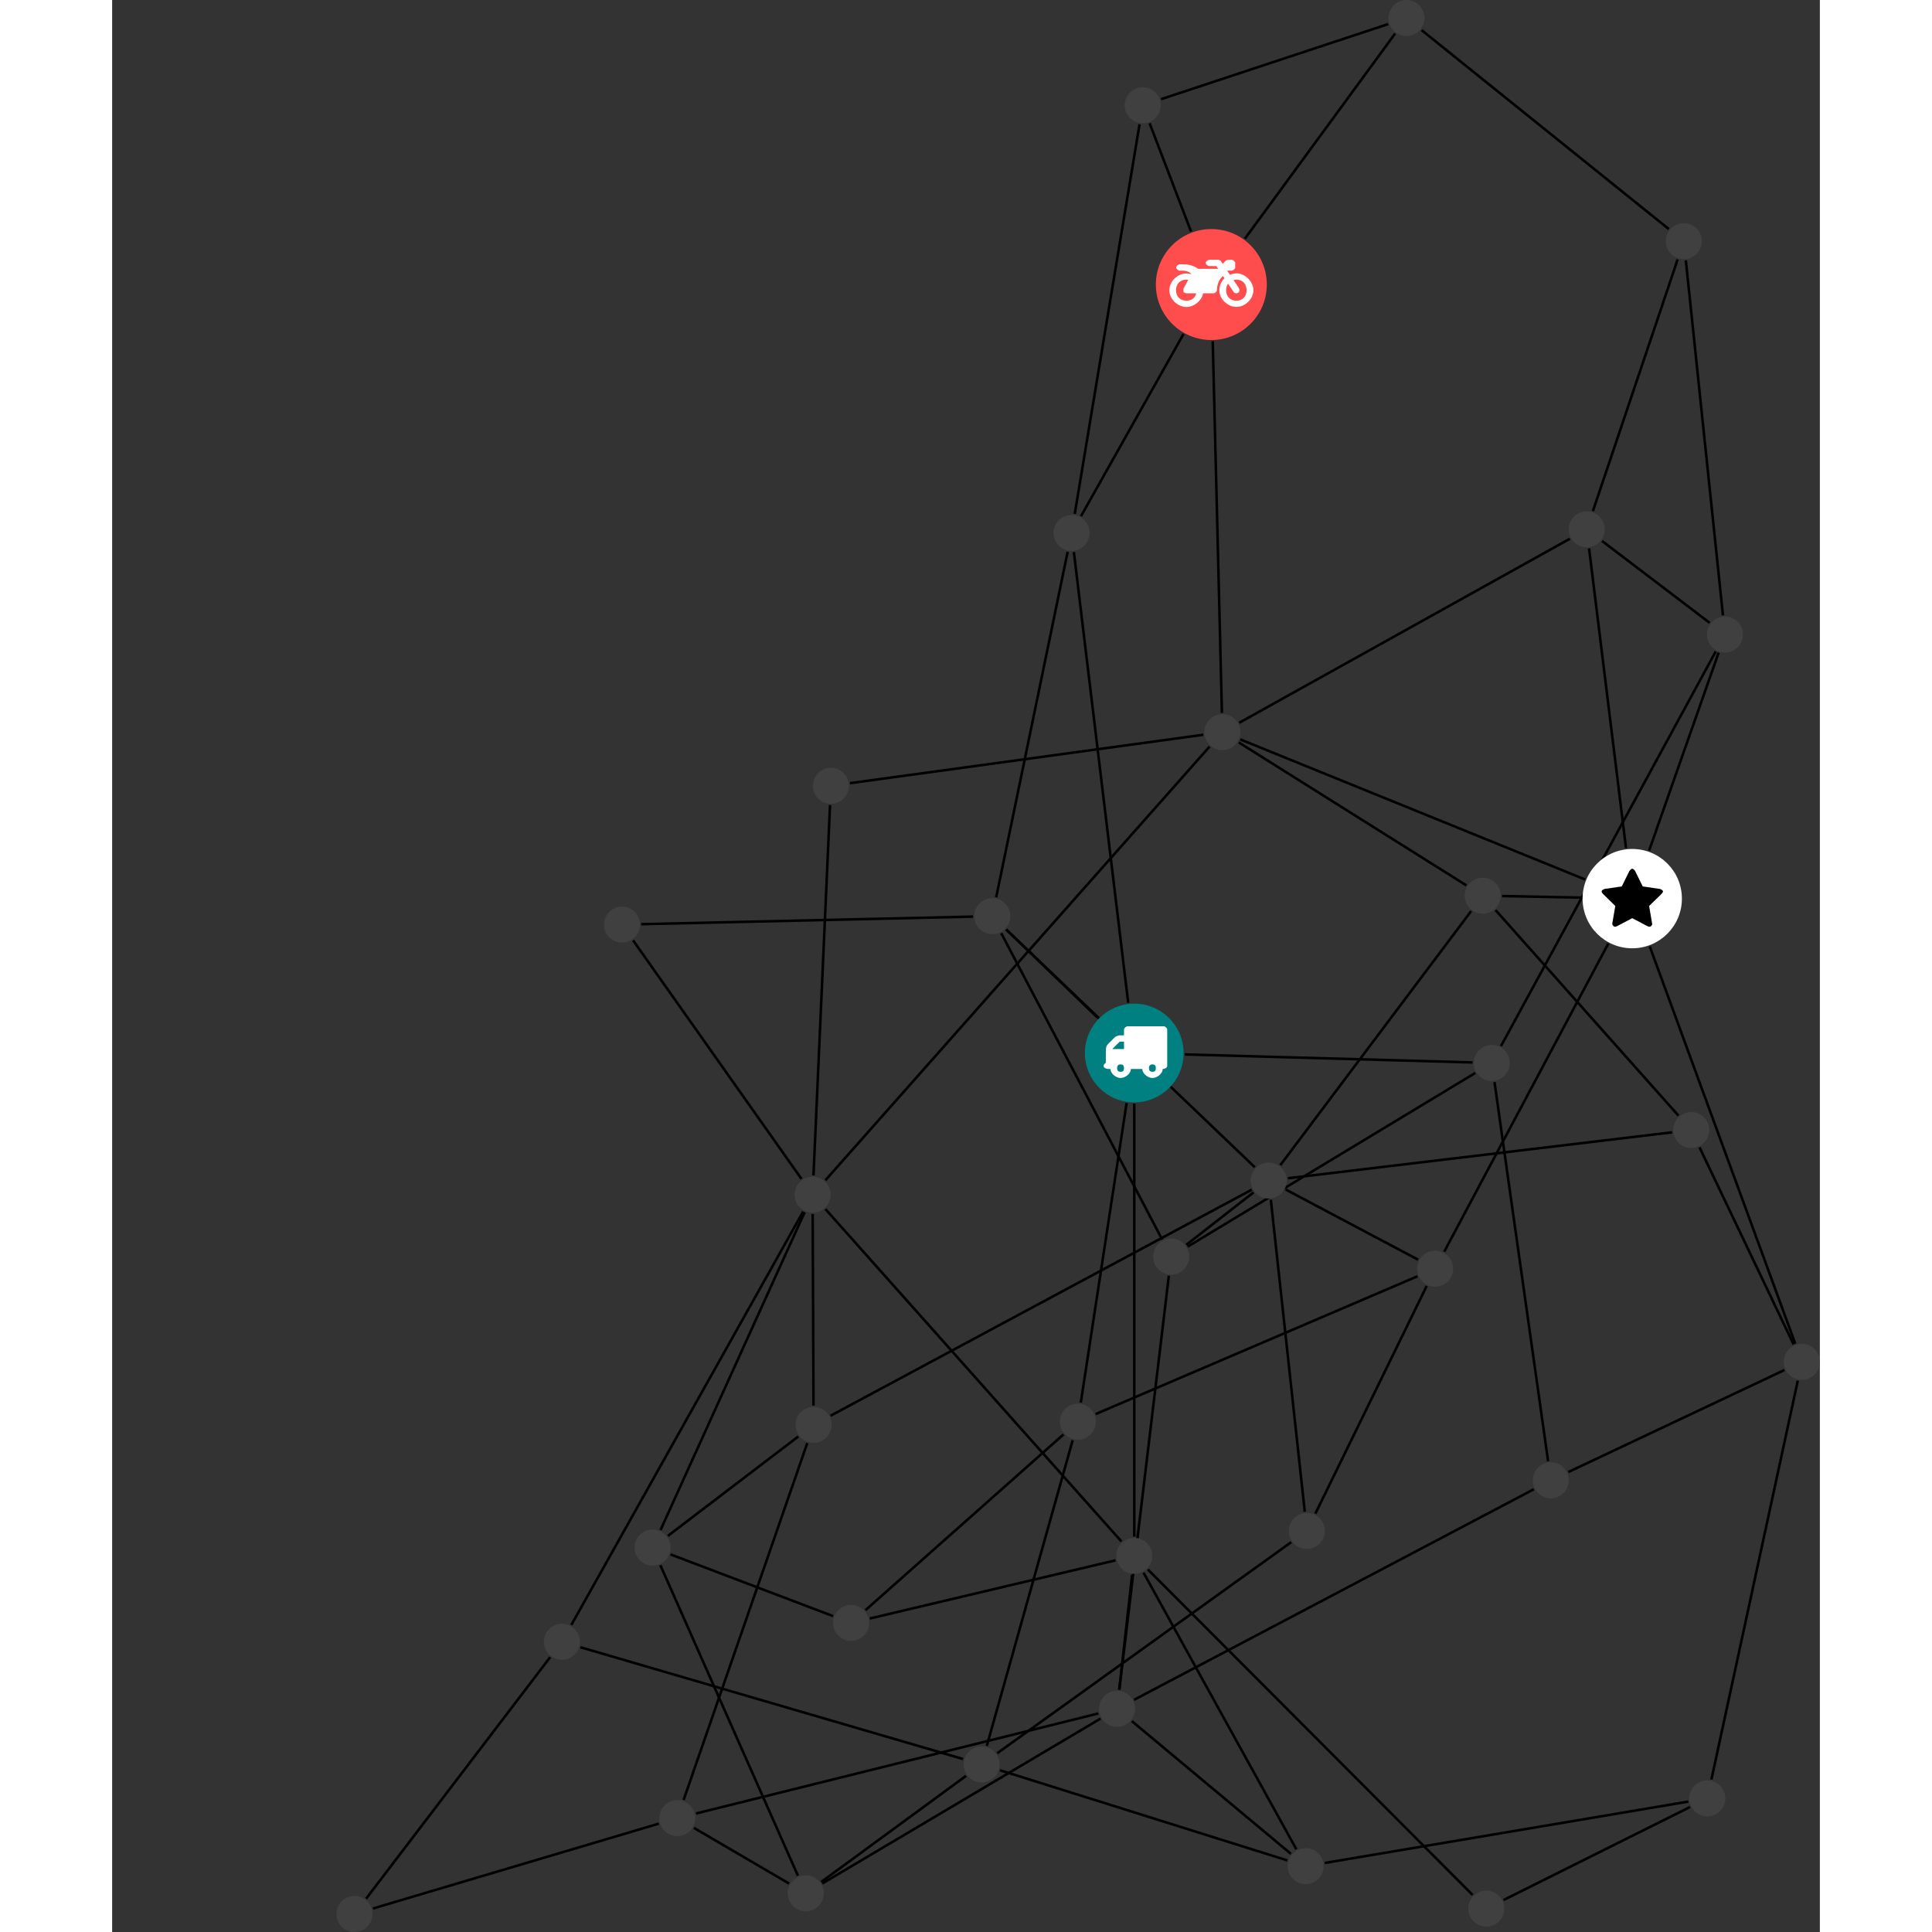 <?xml version="1.0" encoding="UTF-8"?>
<svg xmlns="http://www.w3.org/2000/svg" xmlns:xlink="http://www.w3.org/1999/xlink" width="302.466pt" height="302.466pt" viewBox="-35.114 0.000 267.353 302.466" version="1.1">
<rect x="-35.114" y="0.000" width="267.353" height="302.466" fill="#333333" stroke="none"/>
<defs>
<g>
<symbol overflow="visible" id="glyph0-0">
<path style="stroke:none;" d="M 1.422 -0.75 L 1.422 -7.922 L 3.562 -7.922 L 3.562 -0.891 L 1.422 -0.891 Z M 0.625 0 L 4.531 0 L 4.531 -8.812 L 0.438 -8.812 L 0.438 0 Z M 0.625 0 "/>
</symbol>
<symbol overflow="visible" id="glyph0-1">
<path style="stroke:none;" d="M 3.375 -0.844 C 3.375 -0.453 3.234 -0.266 2.844 -0.266 C 2.469 -0.266 2.297 -0.453 2.297 -0.844 C 2.297 -1.219 2.469 -1.422 2.844 -1.422 C 3.234 -1.422 3.375 -1.219 3.375 -0.844 Z M 1.594 -3.688 L 1.594 -3.859 C 1.594 -3.875 1.578 -3.875 1.594 -3.891 L 2.688 -4.969 C 2.703 -5 2.656 -4.984 2.688 -4.984 L 3.375 -4.984 L 3.375 -3.828 L 1.594 -3.828 Z M 8.359 -0.844 C 8.359 -0.453 8.219 -0.266 7.828 -0.266 C 7.453 -0.266 7.281 -0.453 7.281 -0.844 C 7.281 -1.219 7.453 -1.422 7.828 -1.422 C 8.219 -1.422 8.359 -1.219 8.359 -0.844 Z M 10.141 -6.891 C 10.141 -7.094 9.812 -7.391 9.609 -7.391 L 3.922 -7.391 C 3.719 -7.391 3.375 -7.094 3.375 -6.891 L 3.375 -5.969 L 2.672 -5.969 C 2.469 -5.969 2.078 -5.812 1.938 -5.672 L 0.844 -4.578 C 0.531 -4.266 0.531 -3.734 0.531 -3.328 L 0.531 -1.688 C 0.516 -1.688 0.172 -1.391 0.172 -1.203 C 0.172 -0.781 0.781 -0.703 1.062 -0.703 L 1.25 -0.703 C 1.25 -0.047 2.062 0.703 2.844 0.703 C 3.641 0.703 4.453 -0.047 4.453 -0.703 L 6.234 -0.703 C 6.234 -0.047 7.047 0.703 7.828 0.703 C 8.625 0.703 9.438 -0.047 9.438 -0.703 C 9.547 -0.703 10.141 -0.781 10.141 -1.203 Z M 10.141 -6.891 "/>
</symbol>
<symbol overflow="visible" id="glyph0-2">
<path style="stroke:none;" d="M 12.969 -2.906 C 12.844 -3.984 11.859 -5.016 10.781 -5.219 C 10.234 -5.328 9.703 -5.219 9.328 -5.031 L 8.875 -5.688 L 9.609 -5.688 C 9.812 -5.688 10.141 -5.984 10.141 -6.188 L 10.141 -6.891 C 10.141 -7.094 9.812 -7.391 9.609 -7.391 L 9.047 -7.391 C 8.969 -7.391 8.734 -7.312 8.656 -7.25 L 8.188 -6.766 L 7.891 -7.203 C 7.828 -7.281 7.594 -7.391 7.484 -7.391 L 6.078 -7.391 C 5.906 -7.391 5.547 -7.125 5.516 -6.953 C 5.484 -6.734 5.828 -6.406 6.047 -6.406 L 7.188 -6.406 L 7.484 -5.969 L 4.344 -5.969 C 4.141 -6.125 3.375 -6.672 2.141 -6.672 L 1.422 -6.672 C 1.219 -6.672 0.891 -6.375 0.891 -6.188 C 0.891 -5.984 1.219 -5.688 1.422 -5.688 L 1.781 -5.688 C 2.484 -5.688 2.906 -5.516 3.281 -5.188 L 3.25 -5.141 C 3.078 -5.188 2.797 -5.25 2.5 -5.25 C 1.109 -5.25 -0.172 -4 -0.172 -2.625 C -0.172 -1.25 1.109 0 2.5 0 C 3.75 0 4.953 -1.062 5.109 -2.141 L 6.766 -2.141 C 6.969 -2.141 7.281 -2.438 7.281 -2.625 C 7.281 -3.609 7.688 -4.391 8.219 -4.844 L 8.453 -4.5 C 7.969 -4.062 7.578 -3.203 7.672 -2.359 C 7.781 -1.172 8.969 -0.094 10.141 -0.016 C 11.703 0.094 13.156 -1.344 12.969 -2.906 Z M 2.5 -0.984 C 1.516 -0.984 0.875 -1.641 0.875 -2.625 C 0.875 -3.594 1.516 -4.281 2.5 -4.281 C 2.672 -4.281 2.844 -4.234 2.781 -4.25 L 2.047 -2.891 C 2 -2.781 2 -2.469 2.047 -2.359 C 2.125 -2.25 2.375 -2.141 2.5 -2.141 L 4.031 -2.141 C 3.891 -1.453 3.344 -0.984 2.5 -0.984 Z M 10.328 -0.984 C 9.344 -0.984 8.719 -1.641 8.719 -2.625 C 8.719 -3.109 8.859 -3.469 9.031 -3.641 L 9.906 -2.328 C 9.969 -2.219 10.203 -2.141 10.328 -2.141 C 10.391 -2.141 10.594 -2.188 10.641 -2.234 C 10.812 -2.344 10.844 -2.75 10.734 -2.922 L 9.875 -4.219 C 9.859 -4.219 10.094 -4.281 10.328 -4.281 C 11.297 -4.281 11.922 -3.594 11.922 -2.625 C 11.922 -1.641 11.297 -0.984 10.328 -0.984 Z M 10.328 -0.984 "/>
</symbol>
<symbol overflow="visible" id="glyph0-3">
<path style="stroke:none;" d="M 9.438 -5.078 C 9.438 -5.25 9.078 -5.453 8.938 -5.469 L 6.266 -5.859 L 5.078 -8.266 C 5.031 -8.375 4.75 -8.641 4.625 -8.641 C 4.5 -8.641 4.234 -8.375 4.172 -8.266 L 2.984 -5.859 L 0.312 -5.469 C 0.172 -5.453 -0.172 -5.25 -0.172 -5.078 C -0.172 -4.969 -0.062 -4.781 0.016 -4.719 L 1.969 -2.797 L 1.5 -0.062 C 1.5 -0.016 1.5 0.016 1.5 0.047 C 1.5 0.203 1.75 0.453 1.906 0.453 C 1.984 0.453 2.188 0.406 2.25 0.359 L 4.625 -0.891 L 7 0.359 C 7.062 0.406 7.266 0.453 7.344 0.453 C 7.5 0.453 7.75 0.203 7.75 0.047 C 7.75 0.016 7.75 -0.016 7.734 -0.062 L 7.266 -2.797 L 9.234 -4.719 C 9.297 -4.781 9.438 -4.969 9.438 -5.078 Z M 9.438 -5.078 "/>
</symbol>
</g>
<clipPath id="clip1">
  <path d="M 199 142 L 232.238 142 L 232.238 216 L 199 216 Z M 199 142 "/>
</clipPath>
<clipPath id="clip2">
  <path d="M 177 277 L 218 277 L 218 302.465 L 177 302.465 Z M 177 277 "/>
</clipPath>
<clipPath id="clip3">
  <path d="M 121 240 L 184 240 L 184 302.465 L 121 302.465 Z M 121 240 "/>
</clipPath>
<clipPath id="clip4">
  <path d="M 209 210 L 232.238 210 L 232.238 285 L 209 285 Z M 209 210 "/>
</clipPath>
<clipPath id="clip5">
  <path d="M 0 279 L 57 279 L 57 302.465 L 0 302.465 Z M 0 279 "/>
</clipPath>
<clipPath id="clip6">
  <path d="M 0 253 L 40 253 L 40 302.465 L 0 302.465 Z M 0 253 "/>
</clipPath>
<clipPath id="clip7">
  <path d="M 207 173 L 232.238 173 L 232.238 217 L 207 217 Z M 207 173 "/>
</clipPath>
<clipPath id="clip8">
  <path d="M 187 208 L 232.238 208 L 232.238 237 L 187 237 Z M 187 208 "/>
</clipPath>
<clipPath id="clip9">
  <path d="M 0 296 L 6 296 L 6 302.465 L 0 302.465 Z M 0 296 "/>
</clipPath>
<clipPath id="clip10">
  <path d="M 226 210 L 232.238 210 L 232.238 217 L 226 217 Z M 226 210 "/>
</clipPath>
</defs>
<g id="surface1">
<path style="fill:none;stroke-width:0.399;stroke-linecap:butt;stroke-linejoin:miter;stroke:rgb(0%,0%,0%);stroke-opacity:1;stroke-miterlimit:10;" d="M 0 -7.927 L 0 -75.704 " transform="matrix(1,0,0,-1,124.906,164.858)"/>
<path style="fill:none;stroke-width:0.399;stroke-linecap:butt;stroke-linejoin:miter;stroke:rgb(0%,0%,0%);stroke-opacity:1;stroke-miterlimit:10;" d="M 7.926 -0.22 L 52.953 -1.474 " transform="matrix(1,0,0,-1,124.906,164.858)"/>
<path style="fill:none;stroke-width:0.399;stroke-linecap:butt;stroke-linejoin:miter;stroke:rgb(0%,0%,0%);stroke-opacity:1;stroke-miterlimit:10;" d="M -1.199 -7.837 L -8.371 -54.728 " transform="matrix(1,0,0,-1,124.906,164.858)"/>
<path style="fill:none;stroke-width:0.399;stroke-linecap:butt;stroke-linejoin:miter;stroke:rgb(0%,0%,0%);stroke-opacity:1;stroke-miterlimit:10;" d="M -5.707 5.503 L -20.054 19.335 " transform="matrix(1,0,0,-1,124.906,164.858)"/>
<path style="fill:none;stroke-width:0.399;stroke-linecap:butt;stroke-linejoin:miter;stroke:rgb(0%,0%,0%);stroke-opacity:1;stroke-miterlimit:10;" d="M -0.949 7.87 L -9.457 78.428 " transform="matrix(1,0,0,-1,124.906,164.858)"/>
<path style="fill:none;stroke-width:0.399;stroke-linecap:butt;stroke-linejoin:miter;stroke:rgb(0%,0%,0%);stroke-opacity:1;stroke-miterlimit:10;" d="M 4.192 149.331 L 39.758 161.092 " transform="matrix(1,0,0,-1,124.906,164.858)"/>
<path style="fill:none;stroke-width:0.399;stroke-linecap:butt;stroke-linejoin:miter;stroke:rgb(0%,0%,0%);stroke-opacity:1;stroke-miterlimit:10;" d="M 2.403 145.565 L 8.887 128.616 " transform="matrix(1,0,0,-1,124.906,164.858)"/>
<path style="fill:none;stroke-width:0.399;stroke-linecap:butt;stroke-linejoin:miter;stroke:rgb(0%,0%,0%);stroke-opacity:1;stroke-miterlimit:10;" d="M 0.828 145.405 L -9.32 84.401 " transform="matrix(1,0,0,-1,124.906,164.858)"/>
<path style="fill:none;stroke-width:0.399;stroke-linecap:butt;stroke-linejoin:miter;stroke:rgb(0%,0%,0%);stroke-opacity:1;stroke-miterlimit:10;" d="M 40.84 159.608 L 17.317 127.483 " transform="matrix(1,0,0,-1,124.906,164.858)"/>
<path style="fill:none;stroke-width:0.399;stroke-linecap:butt;stroke-linejoin:miter;stroke:rgb(0%,0%,0%);stroke-opacity:1;stroke-miterlimit:10;" d="M 44.973 160.151 L 83.684 128.995 " transform="matrix(1,0,0,-1,124.906,164.858)"/>
<path style="fill:none;stroke-width:0.399;stroke-linecap:butt;stroke-linejoin:miter;stroke:rgb(0%,0%,0%);stroke-opacity:1;stroke-miterlimit:10;" d="M 12.285 111.428 L 13.723 53.253 " transform="matrix(1,0,0,-1,124.906,164.858)"/>
<path style="fill:none;stroke-width:0.399;stroke-linecap:butt;stroke-linejoin:miter;stroke:rgb(0%,0%,0%);stroke-opacity:1;stroke-miterlimit:10;" d="M 7.707 112.569 L -8.336 84.053 " transform="matrix(1,0,0,-1,124.906,164.858)"/>
<path style="fill:none;stroke-width:0.399;stroke-linecap:butt;stroke-linejoin:miter;stroke:rgb(0%,0%,0%);stroke-opacity:1;stroke-miterlimit:10;" d="M 86.348 124.104 L 92.164 68.526 " transform="matrix(1,0,0,-1,124.906,164.858)"/>
<path style="fill:none;stroke-width:0.399;stroke-linecap:butt;stroke-linejoin:miter;stroke:rgb(0%,0%,0%);stroke-opacity:1;stroke-miterlimit:10;" d="M 85.071 124.245 L 71.801 84.846 " transform="matrix(1,0,0,-1,124.906,164.858)"/>
<path style="fill:none;stroke-width:0.399;stroke-linecap:butt;stroke-linejoin:miter;stroke:rgb(0%,0%,0%);stroke-opacity:1;stroke-miterlimit:10;" d="M 90.078 67.35 L 73.239 80.163 " transform="matrix(1,0,0,-1,124.906,164.858)"/>
<path style="fill:none;stroke-width:0.399;stroke-linecap:butt;stroke-linejoin:miter;stroke:rgb(0%,0%,0%);stroke-opacity:1;stroke-miterlimit:10;" d="M 91.481 62.674 L 80.602 31.702 " transform="matrix(1,0,0,-1,124.906,164.858)"/>
<path style="fill:none;stroke-width:0.399;stroke-linecap:butt;stroke-linejoin:miter;stroke:rgb(0%,0%,0%);stroke-opacity:1;stroke-miterlimit:10;" d="M 91.035 62.874 L 57.414 1.092 " transform="matrix(1,0,0,-1,124.906,164.858)"/>
<path style="fill:none;stroke-width:0.399;stroke-linecap:butt;stroke-linejoin:miter;stroke:rgb(0%,0%,0%);stroke-opacity:1;stroke-miterlimit:10;" d="M 71.203 78.995 L 76.985 32.088 " transform="matrix(1,0,0,-1,124.906,164.858)"/>
<path style="fill:none;stroke-width:0.399;stroke-linecap:butt;stroke-linejoin:miter;stroke:rgb(0%,0%,0%);stroke-opacity:1;stroke-miterlimit:10;" d="M 68.199 80.518 L 16.434 51.706 " transform="matrix(1,0,0,-1,124.906,164.858)"/>
<path style="fill:none;stroke-width:0.399;stroke-linecap:butt;stroke-linejoin:miter;stroke:rgb(0%,0%,0%);stroke-opacity:1;stroke-miterlimit:10;" d="M 70.571 27.174 L 16.59 49.104 " transform="matrix(1,0,0,-1,124.906,164.858)"/>
<path style="fill:none;stroke-width:0.399;stroke-linecap:butt;stroke-linejoin:miter;stroke:rgb(0%,0%,0%);stroke-opacity:1;stroke-miterlimit:10;" d="M 69.989 24.331 L 57.571 24.577 " transform="matrix(1,0,0,-1,124.906,164.858)"/>
<g clip-path="url(#clip1)" clip-rule="nonzero">
<path style="fill:none;stroke-width:0.399;stroke-linecap:butt;stroke-linejoin:miter;stroke:rgb(0%,0%,0%);stroke-opacity:1;stroke-miterlimit:10;" d="M 80.703 16.682 L 103.481 -45.505 " transform="matrix(1,0,0,-1,124.906,164.858)"/>
</g>
<path style="fill:none;stroke-width:0.399;stroke-linecap:butt;stroke-linejoin:miter;stroke:rgb(0%,0%,0%);stroke-opacity:1;stroke-miterlimit:10;" d="M 74.211 17.135 L 48.524 -31.099 " transform="matrix(1,0,0,-1,124.906,164.858)"/>
<path style="fill:none;stroke-width:0.399;stroke-linecap:butt;stroke-linejoin:miter;stroke:rgb(0%,0%,0%);stroke-opacity:1;stroke-miterlimit:10;" d="M 16.352 48.631 L 51.996 26.241 " transform="matrix(1,0,0,-1,124.906,164.858)"/>
<path style="fill:none;stroke-width:0.399;stroke-linecap:butt;stroke-linejoin:miter;stroke:rgb(0%,0%,0%);stroke-opacity:1;stroke-miterlimit:10;" d="M 10.805 49.827 L -44.504 42.249 " transform="matrix(1,0,0,-1,124.906,164.858)"/>
<path style="fill:none;stroke-width:0.399;stroke-linecap:butt;stroke-linejoin:miter;stroke:rgb(0%,0%,0%);stroke-opacity:1;stroke-miterlimit:10;" d="M 11.793 47.979 L -48.355 -19.919 " transform="matrix(1,0,0,-1,124.906,164.858)"/>
<path style="fill:none;stroke-width:0.399;stroke-linecap:butt;stroke-linejoin:miter;stroke:rgb(0%,0%,0%);stroke-opacity:1;stroke-miterlimit:10;" d="M 56.559 22.381 L 85.192 -9.798 " transform="matrix(1,0,0,-1,124.906,164.858)"/>
<path style="fill:none;stroke-width:0.399;stroke-linecap:butt;stroke-linejoin:miter;stroke:rgb(0%,0%,0%);stroke-opacity:1;stroke-miterlimit:10;" d="M 52.739 22.221 L 22.864 -17.552 " transform="matrix(1,0,0,-1,124.906,164.858)"/>
<g clip-path="url(#clip2)" clip-rule="nonzero">
<path style="fill:none;stroke-width:0.399;stroke-linecap:butt;stroke-linejoin:miter;stroke:rgb(0%,0%,0%);stroke-opacity:1;stroke-miterlimit:10;" d="M 57.809 -132.603 L 87.012 -118.037 " transform="matrix(1,0,0,-1,124.906,164.858)"/>
</g>
<g clip-path="url(#clip3)" clip-rule="nonzero">
<path style="fill:none;stroke-width:0.399;stroke-linecap:butt;stroke-linejoin:miter;stroke:rgb(0%,0%,0%);stroke-opacity:1;stroke-miterlimit:10;" d="M 52.977 -131.814 L 2.133 -80.857 " transform="matrix(1,0,0,-1,124.906,164.858)"/>
</g>
<path style="fill:none;stroke-width:0.399;stroke-linecap:butt;stroke-linejoin:miter;stroke:rgb(0%,0%,0%);stroke-opacity:1;stroke-miterlimit:10;" d="M 86.739 -117.189 L 29.813 -126.802 " transform="matrix(1,0,0,-1,124.906,164.858)"/>
<g clip-path="url(#clip4)" clip-rule="nonzero">
<path style="fill:none;stroke-width:0.399;stroke-linecap:butt;stroke-linejoin:miter;stroke:rgb(0%,0%,0%);stroke-opacity:1;stroke-miterlimit:10;" d="M 90.352 -113.74 L 103.879 -51.29 " transform="matrix(1,0,0,-1,124.906,164.858)"/>
</g>
<path style="fill:none;stroke-width:0.399;stroke-linecap:butt;stroke-linejoin:miter;stroke:rgb(0%,0%,0%);stroke-opacity:1;stroke-miterlimit:10;" d="M 1.457 -81.365 L 25.375 -124.662 " transform="matrix(1,0,0,-1,124.906,164.858)"/>
<path style="fill:none;stroke-width:0.399;stroke-linecap:butt;stroke-linejoin:miter;stroke:rgb(0%,0%,0%);stroke-opacity:1;stroke-miterlimit:10;" d="M -0.336 -81.72 L -2.355 -99.665 " transform="matrix(1,0,0,-1,124.906,164.858)"/>
<path style="fill:none;stroke-width:0.399;stroke-linecap:butt;stroke-linejoin:miter;stroke:rgb(0%,0%,0%);stroke-opacity:1;stroke-miterlimit:10;" d="M -2.008 -76.47 L -48.351 -24.431 " transform="matrix(1,0,0,-1,124.906,164.858)"/>
<path style="fill:none;stroke-width:0.399;stroke-linecap:butt;stroke-linejoin:miter;stroke:rgb(0%,0%,0%);stroke-opacity:1;stroke-miterlimit:10;" d="M -2.937 -79.419 L -41.398 -88.529 " transform="matrix(1,0,0,-1,124.906,164.858)"/>
<path style="fill:none;stroke-width:0.399;stroke-linecap:butt;stroke-linejoin:miter;stroke:rgb(0%,0%,0%);stroke-opacity:1;stroke-miterlimit:10;" d="M 24.52 -125.369 L -0.379 -104.595 " transform="matrix(1,0,0,-1,124.906,164.858)"/>
<path style="fill:none;stroke-width:0.399;stroke-linecap:butt;stroke-linejoin:miter;stroke:rgb(0%,0%,0%);stroke-opacity:1;stroke-miterlimit:10;" d="M 23.957 -126.4 L -21.023 -112.283 " transform="matrix(1,0,0,-1,124.906,164.858)"/>
<path style="fill:none;stroke-width:0.399;stroke-linecap:butt;stroke-linejoin:miter;stroke:rgb(0%,0%,0%);stroke-opacity:1;stroke-miterlimit:10;" d="M -5.621 -103.392 L -68.613 -119.056 " transform="matrix(1,0,0,-1,124.906,164.858)"/>
<path style="fill:none;stroke-width:0.399;stroke-linecap:butt;stroke-linejoin:miter;stroke:rgb(0%,0%,0%);stroke-opacity:1;stroke-miterlimit:10;" d="M -0.023 -101.255 L 62.543 -68.298 " transform="matrix(1,0,0,-1,124.906,164.858)"/>
<path style="fill:none;stroke-width:0.399;stroke-linecap:butt;stroke-linejoin:miter;stroke:rgb(0%,0%,0%);stroke-opacity:1;stroke-miterlimit:10;" d="M -5.289 -104.201 L -48.836 -130.013 " transform="matrix(1,0,0,-1,124.906,164.858)"/>
<path style="fill:none;stroke-width:0.399;stroke-linecap:butt;stroke-linejoin:miter;stroke:rgb(0%,0%,0%);stroke-opacity:1;stroke-miterlimit:10;" d="M -2.336 -99.665 L 5.414 -34.869 " transform="matrix(1,0,0,-1,124.906,164.858)"/>
<g clip-path="url(#clip5)" clip-rule="nonzero">
<path style="fill:none;stroke-width:0.399;stroke-linecap:butt;stroke-linejoin:miter;stroke:rgb(0%,0%,0%);stroke-opacity:1;stroke-miterlimit:10;" d="M -119.195 -133.931 L -74.433 -120.642 " transform="matrix(1,0,0,-1,124.906,164.858)"/>
</g>
<g clip-path="url(#clip6)" clip-rule="nonzero">
<path style="fill:none;stroke-width:0.399;stroke-linecap:butt;stroke-linejoin:miter;stroke:rgb(0%,0%,0%);stroke-opacity:1;stroke-miterlimit:10;" d="M -120.261 -132.392 L -91.441 -94.576 " transform="matrix(1,0,0,-1,124.906,164.858)"/>
</g>
<path style="fill:none;stroke-width:0.399;stroke-linecap:butt;stroke-linejoin:miter;stroke:rgb(0%,0%,0%);stroke-opacity:1;stroke-miterlimit:10;" d="M -68.937 -121.31 L -54.035 -130.029 " transform="matrix(1,0,0,-1,124.906,164.858)"/>
<path style="fill:none;stroke-width:0.399;stroke-linecap:butt;stroke-linejoin:miter;stroke:rgb(0%,0%,0%);stroke-opacity:1;stroke-miterlimit:10;" d="M -70.554 -116.931 L -51.191 -61.06 " transform="matrix(1,0,0,-1,124.906,164.858)"/>
<path style="fill:none;stroke-width:0.399;stroke-linecap:butt;stroke-linejoin:miter;stroke:rgb(0%,0%,0%);stroke-opacity:1;stroke-miterlimit:10;" d="M -88.136 -89.544 L -51.832 -24.81 " transform="matrix(1,0,0,-1,124.906,164.858)"/>
<path style="fill:none;stroke-width:0.399;stroke-linecap:butt;stroke-linejoin:miter;stroke:rgb(0%,0%,0%);stroke-opacity:1;stroke-miterlimit:10;" d="M -86.715 -93.025 L -26.801 -110.529 " transform="matrix(1,0,0,-1,124.906,164.858)"/>
<path style="fill:none;stroke-width:0.399;stroke-linecap:butt;stroke-linejoin:miter;stroke:rgb(0%,0%,0%);stroke-opacity:1;stroke-miterlimit:10;" d="M -47.629 38.823 L -50.222 -19.165 " transform="matrix(1,0,0,-1,124.906,164.858)"/>
<path style="fill:none;stroke-width:0.399;stroke-linecap:butt;stroke-linejoin:miter;stroke:rgb(0%,0%,0%);stroke-opacity:1;stroke-miterlimit:10;" d="M -52.097 -19.712 L -78.465 17.643 " transform="matrix(1,0,0,-1,124.906,164.858)"/>
<path style="fill:none;stroke-width:0.399;stroke-linecap:butt;stroke-linejoin:miter;stroke:rgb(0%,0%,0%);stroke-opacity:1;stroke-miterlimit:10;" d="M -51.605 -24.927 L -74.168 -74.677 " transform="matrix(1,0,0,-1,124.906,164.858)"/>
<path style="fill:none;stroke-width:0.399;stroke-linecap:butt;stroke-linejoin:miter;stroke:rgb(0%,0%,0%);stroke-opacity:1;stroke-miterlimit:10;" d="M -50.343 -25.197 L -50.218 -55.189 " transform="matrix(1,0,0,-1,124.906,164.858)"/>
<g clip-path="url(#clip7)" clip-rule="nonzero">
<path style="fill:none;stroke-width:0.399;stroke-linecap:butt;stroke-linejoin:miter;stroke:rgb(0%,0%,0%);stroke-opacity:1;stroke-miterlimit:10;" d="M 88.496 -14.775 L 103.219 -45.615 " transform="matrix(1,0,0,-1,124.906,164.858)"/>
</g>
<path style="fill:none;stroke-width:0.399;stroke-linecap:butt;stroke-linejoin:miter;stroke:rgb(0%,0%,0%);stroke-opacity:1;stroke-miterlimit:10;" d="M 84.203 -12.412 L 24.051 -19.607 " transform="matrix(1,0,0,-1,124.906,164.858)"/>
<g clip-path="url(#clip8)" clip-rule="nonzero">
<path style="fill:none;stroke-width:0.399;stroke-linecap:butt;stroke-linejoin:miter;stroke:rgb(0%,0%,0%);stroke-opacity:1;stroke-miterlimit:10;" d="M 101.789 -49.626 L 67.942 -65.603 " transform="matrix(1,0,0,-1,124.906,164.858)"/>
</g>
<path style="fill:none;stroke-width:0.399;stroke-linecap:butt;stroke-linejoin:miter;stroke:rgb(0%,0%,0%);stroke-opacity:1;stroke-miterlimit:10;" d="M -77.191 20.174 L -25.246 21.358 " transform="matrix(1,0,0,-1,124.906,164.858)"/>
<path style="fill:none;stroke-width:0.399;stroke-linecap:butt;stroke-linejoin:miter;stroke:rgb(0%,0%,0%);stroke-opacity:1;stroke-miterlimit:10;" d="M 64.789 -63.904 L 56.395 -4.544 " transform="matrix(1,0,0,-1,124.906,164.858)"/>
<path style="fill:none;stroke-width:0.399;stroke-linecap:butt;stroke-linejoin:miter;stroke:rgb(0%,0%,0%);stroke-opacity:1;stroke-miterlimit:10;" d="M 53.387 -3.119 L 8.356 -30.314 " transform="matrix(1,0,0,-1,124.906,164.858)"/>
<path style="fill:none;stroke-width:0.399;stroke-linecap:butt;stroke-linejoin:miter;stroke:rgb(0%,0%,0%);stroke-opacity:1;stroke-miterlimit:10;" d="M -74.191 -80.185 L -52.656 -128.794 " transform="matrix(1,0,0,-1,124.906,164.858)"/>
<path style="fill:none;stroke-width:0.399;stroke-linecap:butt;stroke-linejoin:miter;stroke:rgb(0%,0%,0%);stroke-opacity:1;stroke-miterlimit:10;" d="M -72.594 -78.497 L -47.156 -88.154 " transform="matrix(1,0,0,-1,124.906,164.858)"/>
<path style="fill:none;stroke-width:0.399;stroke-linecap:butt;stroke-linejoin:miter;stroke:rgb(0%,0%,0%);stroke-opacity:1;stroke-miterlimit:10;" d="M -73.015 -75.595 L -52.605 -60.037 " transform="matrix(1,0,0,-1,124.906,164.858)"/>
<path style="fill:none;stroke-width:0.399;stroke-linecap:butt;stroke-linejoin:miter;stroke:rgb(0%,0%,0%);stroke-opacity:1;stroke-miterlimit:10;" d="M -49 -129.771 L -26.336 -113.162 " transform="matrix(1,0,0,-1,124.906,164.858)"/>
<path style="fill:none;stroke-width:0.399;stroke-linecap:butt;stroke-linejoin:miter;stroke:rgb(0%,0%,0%);stroke-opacity:1;stroke-miterlimit:10;" d="M -42.078 -87.22 L -11.082 -59.712 " transform="matrix(1,0,0,-1,124.906,164.858)"/>
<path style="fill:none;stroke-width:0.399;stroke-linecap:butt;stroke-linejoin:miter;stroke:rgb(0%,0%,0%);stroke-opacity:1;stroke-miterlimit:10;" d="M -23.086 -108.47 L -9.64 -60.615 " transform="matrix(1,0,0,-1,124.906,164.858)"/>
<path style="fill:none;stroke-width:0.399;stroke-linecap:butt;stroke-linejoin:miter;stroke:rgb(0%,0%,0%);stroke-opacity:1;stroke-miterlimit:10;" d="M -21.449 -109.619 L 24.574 -76.576 " transform="matrix(1,0,0,-1,124.906,164.858)"/>
<path style="fill:none;stroke-width:0.399;stroke-linecap:butt;stroke-linejoin:miter;stroke:rgb(0%,0%,0%);stroke-opacity:1;stroke-miterlimit:10;" d="M -6.051 -56.525 L 44.332 -34.951 " transform="matrix(1,0,0,-1,124.906,164.858)"/>
<path style="fill:none;stroke-width:0.399;stroke-linecap:butt;stroke-linejoin:miter;stroke:rgb(0%,0%,0%);stroke-opacity:1;stroke-miterlimit:10;" d="M 28.352 -72.107 L 45.778 -36.474 " transform="matrix(1,0,0,-1,124.906,164.858)"/>
<path style="fill:none;stroke-width:0.399;stroke-linecap:butt;stroke-linejoin:miter;stroke:rgb(0%,0%,0%);stroke-opacity:1;stroke-miterlimit:10;" d="M 26.696 -71.818 L 21.379 -22.966 " transform="matrix(1,0,0,-1,124.906,164.858)"/>
<path style="fill:none;stroke-width:0.399;stroke-linecap:butt;stroke-linejoin:miter;stroke:rgb(0%,0%,0%);stroke-opacity:1;stroke-miterlimit:10;" d="M 44.438 -32.353 L 23.719 -21.376 " transform="matrix(1,0,0,-1,124.906,164.858)"/>
<path style="fill:none;stroke-width:0.399;stroke-linecap:butt;stroke-linejoin:miter;stroke:rgb(0%,0%,0%);stroke-opacity:1;stroke-miterlimit:10;" d="M -47.547 -56.783 L 18.395 -21.392 " transform="matrix(1,0,0,-1,124.906,164.858)"/>
<path style="fill:none;stroke-width:0.399;stroke-linecap:butt;stroke-linejoin:miter;stroke:rgb(0%,0%,0%);stroke-opacity:1;stroke-miterlimit:10;" d="M 18.672 -21.818 L 8.153 -30.017 " transform="matrix(1,0,0,-1,124.906,164.858)"/>
<path style="fill:none;stroke-width:0.399;stroke-linecap:butt;stroke-linejoin:miter;stroke:rgb(0%,0%,0%);stroke-opacity:1;stroke-miterlimit:10;" d="M 18.871 -17.88 L -20.047 19.342 " transform="matrix(1,0,0,-1,124.906,164.858)"/>
<path style="fill:none;stroke-width:0.399;stroke-linecap:butt;stroke-linejoin:miter;stroke:rgb(0%,0%,0%);stroke-opacity:1;stroke-miterlimit:10;" d="M 4.371 -29.201 L -20.824 18.756 " transform="matrix(1,0,0,-1,124.906,164.858)"/>
<path style="fill:none;stroke-width:0.399;stroke-linecap:butt;stroke-linejoin:miter;stroke:rgb(0%,0%,0%);stroke-opacity:1;stroke-miterlimit:10;" d="M -21.617 24.381 L -10.429 78.467 " transform="matrix(1,0,0,-1,124.906,164.858)"/>
<path style=" stroke:none;fill-rule:nonzero;fill:rgb(0%,50%,50%);fill-opacity:1;" d="M 132.633 164.859 C 132.633 160.59 129.176 157.129 124.906 157.129 C 120.637 157.129 117.176 160.59 117.176 164.859 C 117.176 169.125 120.637 172.586 124.906 172.586 C 129.176 172.586 132.633 169.125 132.633 164.859 Z M 132.633 164.859 "/>
<g style="fill:rgb(100%,100%,100%);fill-opacity:1;">
  <use xlink:href="#glyph0-1" x="119.924" y="168.061"/>
</g>
<path style=" stroke:none;fill-rule:nonzero;fill:rgb(25%,25%,25%);fill-opacity:1;" d="M 129.051 16.477 C 129.051 14.922 127.789 13.66 126.23 13.66 C 124.676 13.66 123.414 14.922 123.414 16.477 C 123.414 18.035 124.676 19.297 126.23 19.297 C 127.789 19.297 129.051 18.035 129.051 16.477 Z M 129.051 16.477 "/>
<path style=" stroke:none;fill-rule:nonzero;fill:rgb(25%,25%,25%);fill-opacity:1;" d="M 170.344 2.816 C 170.344 1.262 169.082 0 167.527 0 C 165.969 0 164.707 1.262 164.707 2.816 C 164.707 4.375 165.969 5.637 167.527 5.637 C 169.082 5.637 170.344 4.375 170.344 2.816 Z M 170.344 2.816 "/>
<path style=" stroke:none;fill-rule:nonzero;fill:rgb(100%,29.999%,29.999%);fill-opacity:1;" d="M 145.656 44.547 C 145.656 39.75 141.77 35.859 136.969 35.859 C 132.172 35.859 128.285 39.75 128.285 44.547 C 128.285 49.344 132.172 53.234 136.969 53.234 C 141.77 53.234 145.656 49.344 145.656 44.547 Z M 145.656 44.547 "/>
<g style="fill:rgb(100%,100%,100%);fill-opacity:1;">
  <use xlink:href="#glyph0-2" x="130.569" y="48.058"/>
</g>
<path style=" stroke:none;fill-rule:nonzero;fill:rgb(25%,25%,25%);fill-opacity:1;" d="M 213.758 37.754 C 213.758 36.199 212.496 34.938 210.941 34.938 C 209.383 34.938 208.121 36.199 208.121 37.754 C 208.121 39.312 209.383 40.574 210.941 40.574 C 212.496 40.574 213.758 39.312 213.758 37.754 Z M 213.758 37.754 "/>
<path style=" stroke:none;fill-rule:nonzero;fill:rgb(25%,25%,25%);fill-opacity:1;" d="M 220.203 99.336 C 220.203 97.781 218.941 96.52 217.383 96.52 C 215.828 96.52 214.566 97.781 214.566 99.336 C 214.566 100.891 215.828 102.152 217.383 102.152 C 218.941 102.152 220.203 100.891 220.203 99.336 Z M 220.203 99.336 "/>
<path style=" stroke:none;fill-rule:nonzero;fill:rgb(25%,25%,25%);fill-opacity:1;" d="M 198.559 82.871 C 198.559 81.316 197.297 80.055 195.742 80.055 C 194.184 80.055 192.922 81.316 192.922 82.871 C 192.922 84.426 194.184 85.688 195.742 85.688 C 197.297 85.688 198.559 84.426 198.559 82.871 Z M 198.559 82.871 "/>
<path style=" stroke:none;fill-rule:nonzero;fill:rgb(100%,100%,100%);fill-opacity:1;" d="M 210.641 140.684 C 210.641 136.391 207.16 132.91 202.863 132.91 C 198.57 132.91 195.09 136.391 195.09 140.684 C 195.09 144.98 198.57 148.461 202.863 148.461 C 207.16 148.461 210.641 144.98 210.641 140.684 Z M 210.641 140.684 "/>
<g style="fill:rgb(0%,0%,0%);fill-opacity:1;">
  <use xlink:href="#glyph0-3" x="198.243" y="144.635"/>
</g>
<path style=" stroke:none;fill-rule:nonzero;fill:rgb(25%,25%,25%);fill-opacity:1;" d="M 141.52 114.621 C 141.52 113.066 140.258 111.805 138.699 111.805 C 137.145 111.805 135.883 113.066 135.883 114.621 C 135.883 116.176 137.145 117.438 138.699 117.438 C 140.258 117.438 141.52 116.176 141.52 114.621 Z M 141.52 114.621 "/>
<path style=" stroke:none;fill-rule:nonzero;fill:rgb(25%,25%,25%);fill-opacity:1;" d="M 182.273 140.223 C 182.273 138.668 181.012 137.406 179.457 137.406 C 177.902 137.406 176.641 138.668 176.641 140.223 C 176.641 141.781 177.902 143.043 179.457 143.043 C 181.012 143.043 182.273 141.781 182.273 140.223 Z M 182.273 140.223 "/>
<path style=" stroke:none;fill-rule:nonzero;fill:rgb(25%,25%,25%);fill-opacity:1;" d="M 182.832 298.809 C 182.832 297.25 181.57 295.988 180.016 295.988 C 178.457 295.988 177.195 297.25 177.195 298.809 C 177.195 300.363 178.457 301.625 180.016 301.625 C 181.57 301.625 182.832 300.363 182.832 298.809 Z M 182.832 298.809 "/>
<path style=" stroke:none;fill-rule:nonzero;fill:rgb(25%,25%,25%);fill-opacity:1;" d="M 217.438 281.543 C 217.438 279.988 216.176 278.727 214.617 278.727 C 213.062 278.727 211.801 279.988 211.801 281.543 C 211.801 283.102 213.062 284.363 214.617 284.363 C 216.176 284.363 217.438 283.102 217.438 281.543 Z M 217.438 281.543 "/>
<path style=" stroke:none;fill-rule:nonzero;fill:rgb(25%,25%,25%);fill-opacity:1;" d="M 127.723 243.578 C 127.723 242.023 126.461 240.762 124.906 240.762 C 123.352 240.762 122.09 242.023 122.09 243.578 C 122.09 245.137 123.352 246.398 124.906 246.398 C 126.461 246.398 127.723 245.137 127.723 243.578 Z M 127.723 243.578 "/>
<path style=" stroke:none;fill-rule:nonzero;fill:rgb(25%,25%,25%);fill-opacity:1;" d="M 154.559 292.16 C 154.559 290.605 153.297 289.344 151.742 289.344 C 150.184 289.344 148.922 290.605 148.922 292.16 C 148.922 293.715 150.184 294.977 151.742 294.977 C 153.297 294.977 154.559 293.715 154.559 292.16 Z M 154.559 292.16 "/>
<path style=" stroke:none;fill-rule:nonzero;fill:rgb(25%,25%,25%);fill-opacity:1;" d="M 125.031 267.52 C 125.031 265.965 123.77 264.703 122.211 264.703 C 120.656 264.703 119.395 265.965 119.395 267.52 C 119.395 269.078 120.656 270.34 122.211 270.34 C 123.77 270.34 125.031 269.078 125.031 267.52 Z M 125.031 267.52 "/>
<g clip-path="url(#clip9)" clip-rule="nonzero">
<path style=" stroke:none;fill-rule:nonzero;fill:rgb(25%,25%,25%);fill-opacity:1;" d="M 5.637 299.648 C 5.637 298.09 4.375 296.828 2.816 296.828 C 1.262 296.828 0 298.09 0 299.648 C 0 301.203 1.262 302.465 2.816 302.465 C 4.375 302.465 5.637 301.203 5.637 299.648 Z M 5.637 299.648 "/>
</g>
<path style=" stroke:none;fill-rule:nonzero;fill:rgb(25%,25%,25%);fill-opacity:1;" d="M 56.184 284.641 C 56.184 283.086 54.922 281.824 53.367 281.824 C 51.809 281.824 50.547 283.086 50.547 284.641 C 50.547 286.199 51.809 287.461 53.367 287.461 C 54.922 287.461 56.184 286.199 56.184 284.641 Z M 56.184 284.641 "/>
<path style=" stroke:none;fill-rule:nonzero;fill:rgb(25%,25%,25%);fill-opacity:1;" d="M 38.113 257.035 C 38.113 255.477 36.852 254.215 35.297 254.215 C 33.738 254.215 32.477 255.477 32.477 257.035 C 32.477 258.59 33.738 259.852 35.297 259.852 C 36.852 259.852 38.113 258.59 38.113 257.035 Z M 38.113 257.035 "/>
<path style=" stroke:none;fill-rule:nonzero;fill:rgb(25%,25%,25%);fill-opacity:1;" d="M 80.23 123.02 C 80.23 121.465 78.969 120.203 77.41 120.203 C 75.855 120.203 74.594 121.465 74.594 123.02 C 74.594 124.578 75.855 125.84 77.41 125.84 C 78.969 125.84 80.23 124.578 80.23 123.02 Z M 80.23 123.02 "/>
<path style=" stroke:none;fill-rule:nonzero;fill:rgb(25%,25%,25%);fill-opacity:1;" d="M 77.367 187.035 C 77.367 185.48 76.105 184.219 74.551 184.219 C 72.992 184.219 71.73 185.48 71.73 187.035 C 71.73 188.594 72.992 189.855 74.551 189.855 C 76.105 189.855 77.367 188.594 77.367 187.035 Z M 77.367 187.035 "/>
<path style=" stroke:none;fill-rule:nonzero;fill:rgb(25%,25%,25%);fill-opacity:1;" d="M 214.922 176.91 C 214.922 175.355 213.66 174.094 212.102 174.094 C 210.547 174.094 209.285 175.355 209.285 176.91 C 209.285 178.465 210.547 179.727 212.102 179.727 C 213.66 179.727 214.922 178.465 214.922 176.91 Z M 214.922 176.91 "/>
<g clip-path="url(#clip10)" clip-rule="nonzero">
<path style=" stroke:none;fill-rule:nonzero;fill:rgb(25%,25%,25%);fill-opacity:1;" d="M 232.238 213.195 C 232.238 211.641 230.977 210.379 229.422 210.379 C 227.863 210.379 226.602 211.641 226.602 213.195 C 226.602 214.754 227.863 216.016 229.422 216.016 C 230.977 216.016 232.238 214.754 232.238 213.195 Z M 232.238 213.195 "/>
</g>
<path style=" stroke:none;fill-rule:nonzero;fill:rgb(25%,25%,25%);fill-opacity:1;" d="M 47.52 144.75 C 47.52 143.195 46.258 141.934 44.699 141.934 C 43.145 141.934 41.883 143.195 41.883 144.75 C 41.883 146.309 43.145 147.57 44.699 147.57 C 46.258 147.57 47.52 146.309 47.52 144.75 Z M 47.52 144.75 "/>
<path style=" stroke:none;fill-rule:nonzero;fill:rgb(25%,25%,25%);fill-opacity:1;" d="M 192.934 231.75 C 192.934 230.191 191.672 228.93 190.117 228.93 C 188.562 228.93 187.301 230.191 187.301 231.75 C 187.301 233.305 188.562 234.566 190.117 234.566 C 191.672 234.566 192.934 233.305 192.934 231.75 Z M 192.934 231.75 "/>
<path style=" stroke:none;fill-rule:nonzero;fill:rgb(25%,25%,25%);fill-opacity:1;" d="M 183.695 166.414 C 183.695 164.859 182.434 163.598 180.875 163.598 C 179.32 163.598 178.059 164.859 178.059 166.414 C 178.059 167.973 179.32 169.234 180.875 169.234 C 182.434 169.234 183.695 167.973 183.695 166.414 Z M 183.695 166.414 "/>
<path style=" stroke:none;fill-rule:nonzero;fill:rgb(25%,25%,25%);fill-opacity:1;" d="M 52.309 242.281 C 52.309 240.727 51.047 239.465 49.492 239.465 C 47.938 239.465 46.676 240.727 46.676 242.281 C 46.676 243.84 47.938 245.102 49.492 245.102 C 51.047 245.102 52.309 243.84 52.309 242.281 Z M 52.309 242.281 "/>
<path style=" stroke:none;fill-rule:nonzero;fill:rgb(25%,25%,25%);fill-opacity:1;" d="M 76.293 296.41 C 76.293 294.855 75.031 293.594 73.477 293.594 C 71.918 293.594 70.656 294.855 70.656 296.41 C 70.656 297.965 71.918 299.227 73.477 299.227 C 75.031 299.227 76.293 297.965 76.293 296.41 Z M 76.293 296.41 "/>
<path style=" stroke:none;fill-rule:nonzero;fill:rgb(25%,25%,25%);fill-opacity:1;" d="M 83.391 254.078 C 83.391 252.523 82.129 251.262 80.57 251.262 C 79.016 251.262 77.754 252.523 77.754 254.078 C 77.754 255.637 79.016 256.898 80.57 256.898 C 82.129 256.898 83.391 255.637 83.391 254.078 Z M 83.391 254.078 "/>
<path style=" stroke:none;fill-rule:nonzero;fill:rgb(25%,25%,25%);fill-opacity:1;" d="M 103.82 276.234 C 103.82 274.676 102.559 273.414 101.004 273.414 C 99.449 273.414 98.188 274.676 98.188 276.234 C 98.188 277.789 99.449 279.051 101.004 279.051 C 102.559 279.051 103.82 277.789 103.82 276.234 Z M 103.82 276.234 "/>
<path style=" stroke:none;fill-rule:nonzero;fill:rgb(25%,25%,25%);fill-opacity:1;" d="M 118.898 222.566 C 118.898 221.012 117.637 219.75 116.082 219.75 C 114.523 219.75 113.262 221.012 113.262 222.566 C 113.262 224.125 114.523 225.387 116.082 225.387 C 117.637 225.387 118.898 224.125 118.898 222.566 Z M 118.898 222.566 "/>
<path style=" stroke:none;fill-rule:nonzero;fill:rgb(25%,25%,25%);fill-opacity:1;" d="M 154.746 239.676 C 154.746 238.117 153.484 236.855 151.93 236.855 C 150.371 236.855 149.109 238.117 149.109 239.676 C 149.109 241.23 150.371 242.492 151.93 242.492 C 153.484 242.492 154.746 241.23 154.746 239.676 Z M 154.746 239.676 "/>
<path style=" stroke:none;fill-rule:nonzero;fill:rgb(25%,25%,25%);fill-opacity:1;" d="M 174.828 198.621 C 174.828 197.066 173.566 195.805 172.012 195.805 C 170.453 195.805 169.191 197.066 169.191 198.621 C 169.191 200.18 170.453 201.441 172.012 201.441 C 173.566 201.441 174.828 200.18 174.828 198.621 Z M 174.828 198.621 "/>
<path style=" stroke:none;fill-rule:nonzero;fill:rgb(25%,25%,25%);fill-opacity:1;" d="M 77.52 223.066 C 77.52 221.508 76.258 220.246 74.703 220.246 C 73.145 220.246 71.883 221.508 71.883 223.066 C 71.883 224.621 73.145 225.883 74.703 225.883 C 76.258 225.883 77.52 224.621 77.52 223.066 Z M 77.52 223.066 "/>
<path style=" stroke:none;fill-rule:nonzero;fill:rgb(25%,25%,25%);fill-opacity:1;" d="M 148.777 184.824 C 148.777 183.266 147.516 182.004 145.957 182.004 C 144.402 182.004 143.141 183.266 143.141 184.824 C 143.141 186.379 144.402 187.641 145.957 187.641 C 147.516 187.641 148.777 186.379 148.777 184.824 Z M 148.777 184.824 "/>
<path style=" stroke:none;fill-rule:nonzero;fill:rgb(25%,25%,25%);fill-opacity:1;" d="M 133.5 196.73 C 133.5 195.172 132.238 193.91 130.68 193.91 C 129.125 193.91 127.863 195.172 127.863 196.73 C 127.863 198.285 129.125 199.547 130.68 199.547 C 132.238 199.547 133.5 198.285 133.5 196.73 Z M 133.5 196.73 "/>
<path style=" stroke:none;fill-rule:nonzero;fill:rgb(25%,25%,25%);fill-opacity:1;" d="M 105.496 143.43 C 105.496 141.875 104.234 140.613 102.68 140.613 C 101.121 140.613 99.859 141.875 99.859 143.43 C 99.859 144.988 101.121 146.25 102.68 146.25 C 104.234 146.25 105.496 144.988 105.496 143.43 Z M 105.496 143.43 "/>
<path style=" stroke:none;fill-rule:nonzero;fill:rgb(25%,25%,25%);fill-opacity:1;" d="M 117.906 83.434 C 117.906 81.879 116.645 80.617 115.09 80.617 C 113.531 80.617 112.27 81.879 112.27 83.434 C 112.27 84.992 113.531 86.254 115.09 86.254 C 116.645 86.254 117.906 84.992 117.906 83.434 Z M 117.906 83.434 "/>
</g>
</svg>
